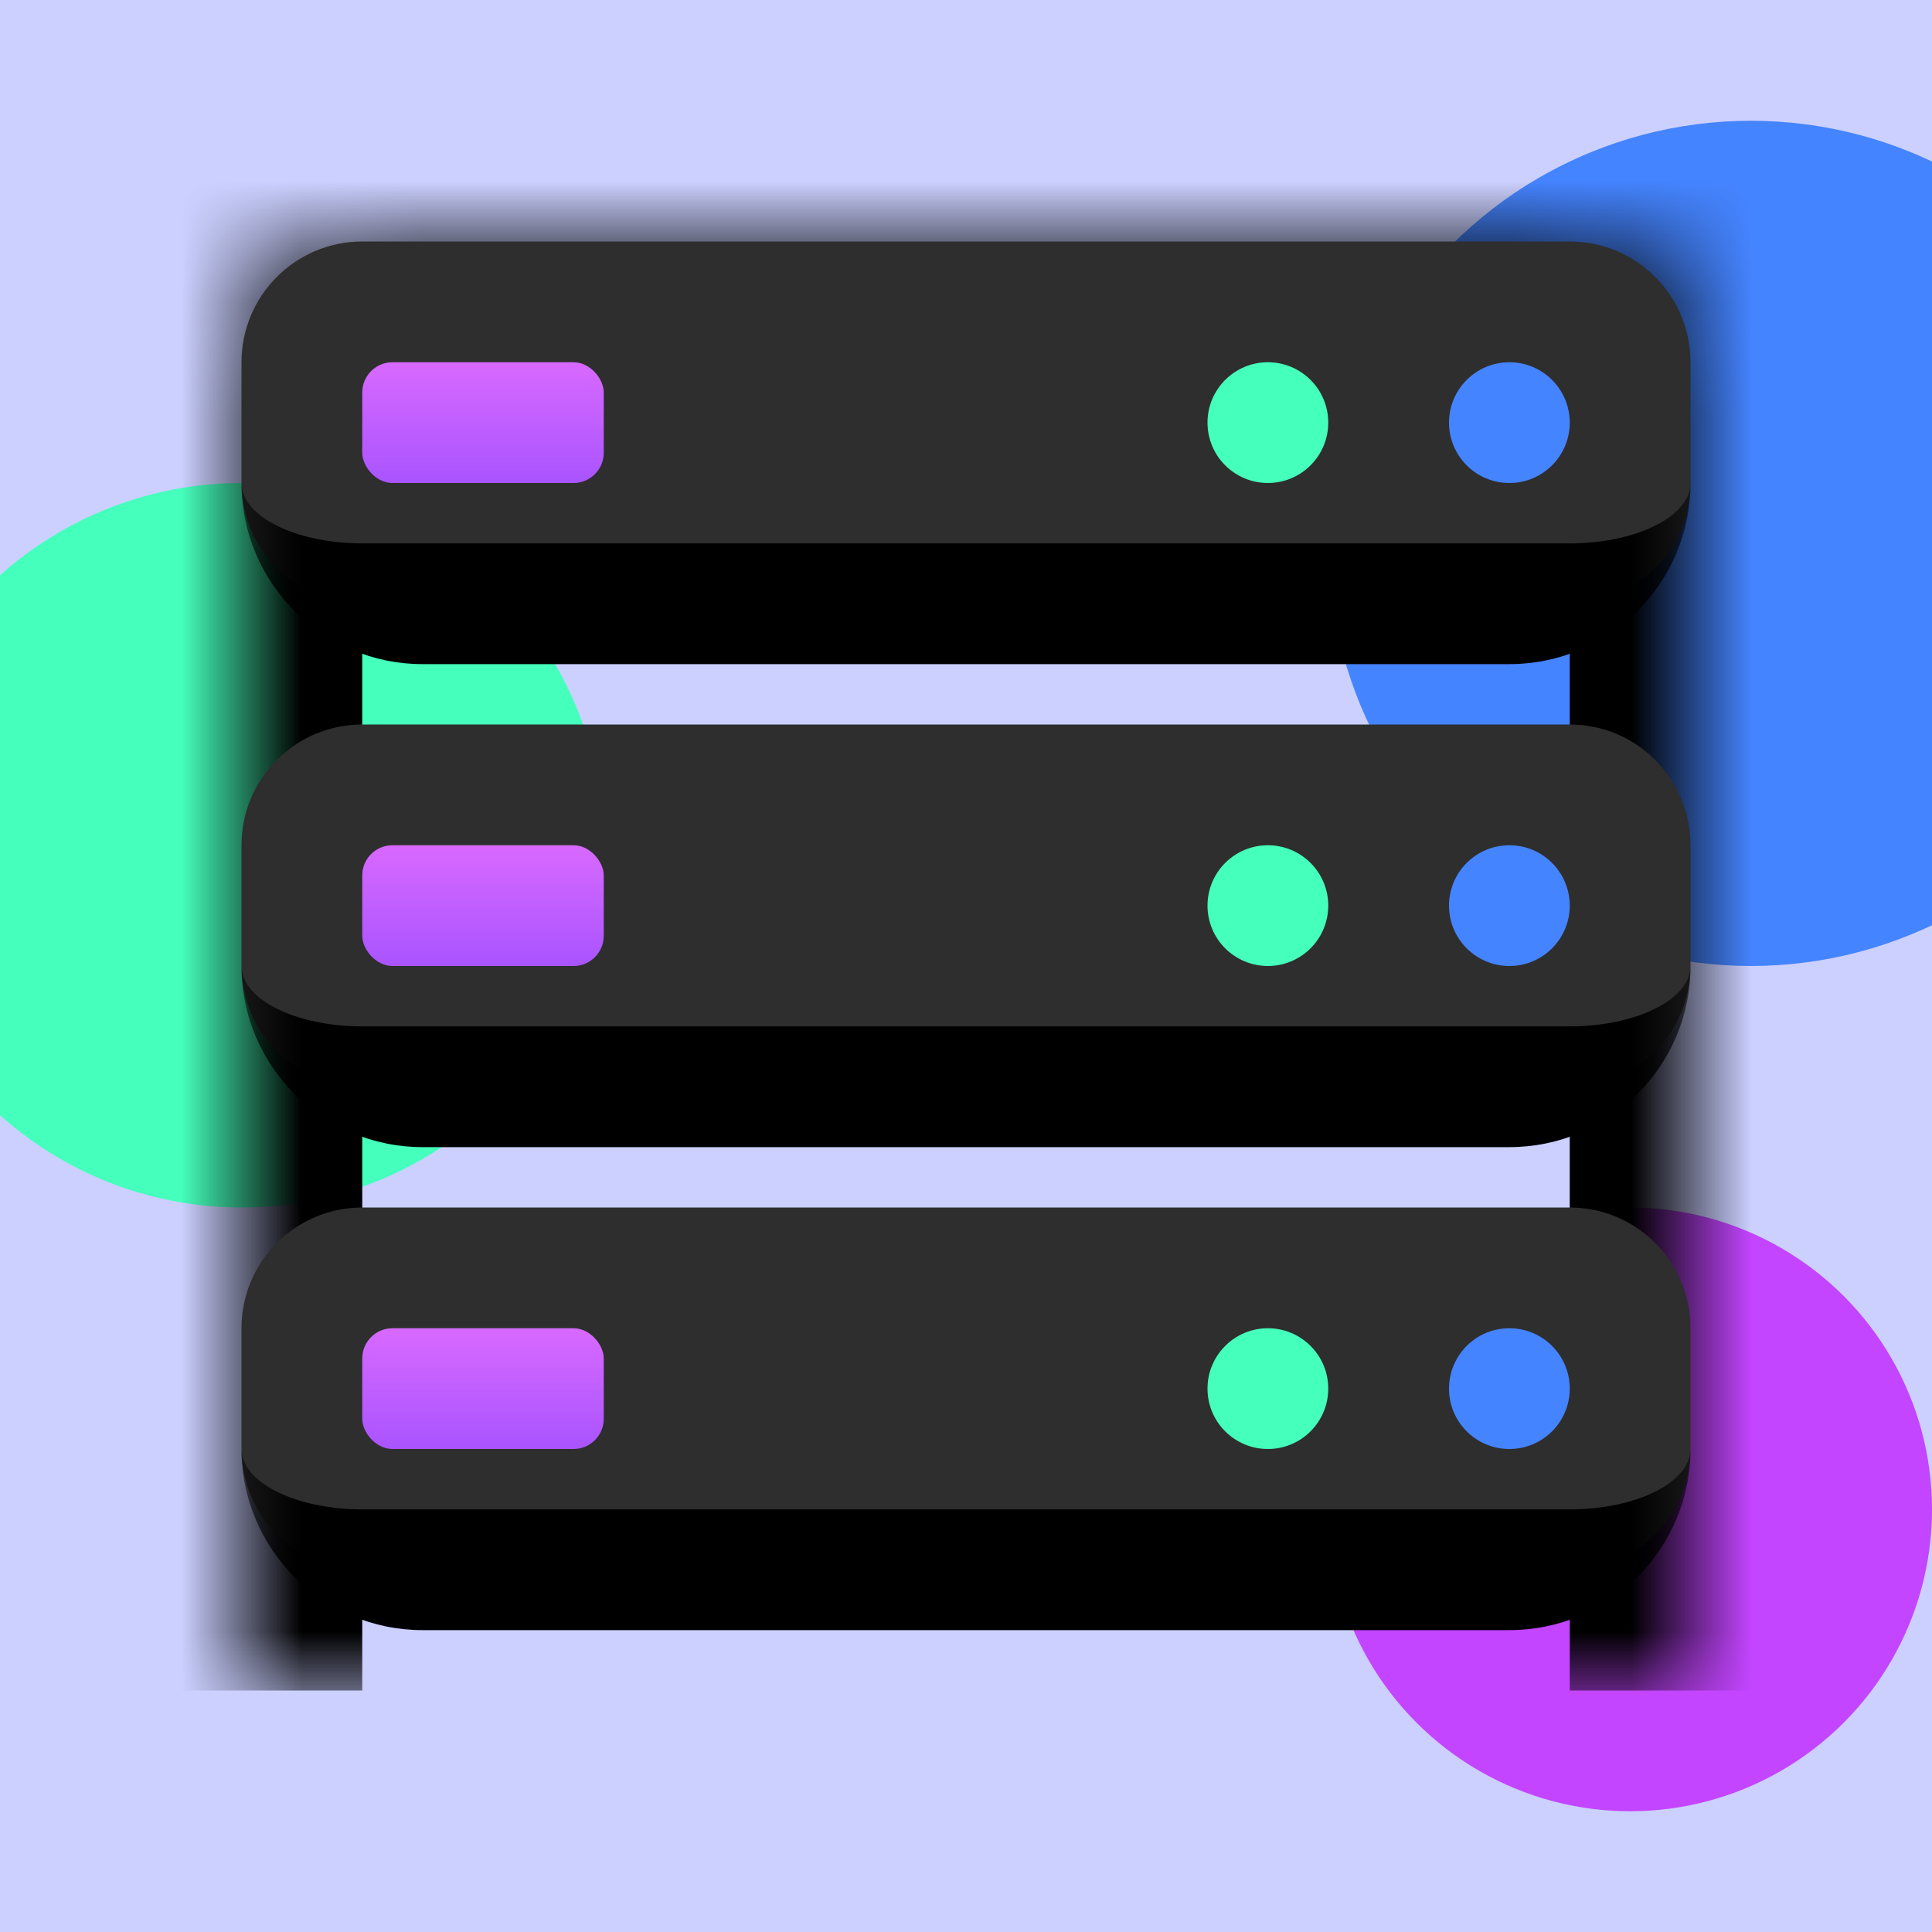 <svg width="16" height="16" viewBox="0 0 16 16" fill="none" xmlns="http://www.w3.org/2000/svg">
<g clip-path="url(#clip0_1_13)">
<rect width="16" height="16" fill="#CBD0FF"/>
<circle cx="13.5" cy="12.5" r="2.5" fill="#C345FF"/>
<circle cx="14.5" cy="4.5" r="3.5" fill="#4584FF"/>
<circle cx="2" cy="7" r="3" fill="#45FFBC"/>
<mask id="path-5-inside-1_1_13" fill="white">
<path d="M2 3C2 2.448 2.448 2 3 2H13C13.552 2 14 2.448 14 3V14H2V3Z"/>
</mask>
<path d="M1 3C1 1.895 1.895 1 3 1H13C14.105 1 15 1.895 15 3H13H3H1ZM14 14H2H14ZM1 14V3C1 1.895 1.895 1 3 1V3V14H1ZM13 1C14.105 1 15 1.895 15 3V14H13V3V1Z" fill="black" mask="url(#path-5-inside-1_1_13)"/>
<mask id="path-7-outside-2_1_13" maskUnits="userSpaceOnUse" x="2" y="2" width="12" height="4" fill="black">
<rect fill="white" x="2" y="2" width="12" height="4"/>
<path d="M2 3C2 2.448 2.448 2 3 2H13C13.552 2 14 2.448 14 3V4C14 4.552 13.552 5 13 5H3C2.448 5 2 4.552 2 4V3Z"/>
</mask>
<path d="M2 3C2 2.448 2.448 2 3 2H13C13.552 2 14 2.448 14 3V4C14 4.552 13.552 5 13 5H3C2.448 5 2 4.552 2 4V3Z" fill="#2E2E2E"/>
<path d="M2 2H14H2ZM14 4C14 4.828 13.328 5.5 12.5 5.5H3.5C2.672 5.5 2 4.828 2 4C2 4.276 2.448 4.5 3 4.5H13C13.552 4.5 14 4.276 14 4ZM2 5V2V5ZM14 2V5V2Z" fill="black" mask="url(#path-7-outside-2_1_13)"/>
<mask id="path-9-outside-3_1_13" maskUnits="userSpaceOnUse" x="2" y="6" width="12" height="4" fill="black">
<rect fill="white" x="2" y="6" width="12" height="4"/>
<path d="M2 7C2 6.448 2.448 6 3 6H13C13.552 6 14 6.448 14 7V8C14 8.552 13.552 9 13 9H3C2.448 9 2 8.552 2 8V7Z"/>
</mask>
<path d="M2 7C2 6.448 2.448 6 3 6H13C13.552 6 14 6.448 14 7V8C14 8.552 13.552 9 13 9H3C2.448 9 2 8.552 2 8V7Z" fill="#2E2E2E"/>
<path d="M2 6H14H2ZM14 8C14 8.828 13.328 9.5 12.5 9.5H3.5C2.672 9.5 2 8.828 2 8C2 8.276 2.448 8.5 3 8.5H13C13.552 8.5 14 8.276 14 8ZM2 9V6V9ZM14 6V9V6Z" fill="black" mask="url(#path-9-outside-3_1_13)"/>
<mask id="path-11-outside-4_1_13" maskUnits="userSpaceOnUse" x="2" y="10" width="12" height="4" fill="black">
<rect fill="white" x="2" y="10" width="12" height="4"/>
<path d="M2 11C2 10.448 2.448 10 3 10H13C13.552 10 14 10.448 14 11V12C14 12.552 13.552 13 13 13H3C2.448 13 2 12.552 2 12V11Z"/>
</mask>
<path d="M2 11C2 10.448 2.448 10 3 10H13C13.552 10 14 10.448 14 11V12C14 12.552 13.552 13 13 13H3C2.448 13 2 12.552 2 12V11Z" fill="#2E2E2E"/>
<path d="M2 10H14H2ZM14 12C14 12.828 13.328 13.5 12.5 13.5H3.5C2.672 13.5 2 12.828 2 12C2 12.276 2.448 12.5 3 12.5H13C13.552 12.5 14 12.276 14 12ZM2 13V10V13ZM14 10V13V10Z" fill="black" mask="url(#path-11-outside-4_1_13)"/>
<circle cx="12.5" cy="3.5" r="0.5" fill="#4584FF"/>
<circle cx="10.5" cy="3.5" r="0.5" fill="#45FFBC"/>
<circle cx="12.5" cy="7.5" r="0.5" fill="#4584FF"/>
<circle cx="10.5" cy="7.5" r="0.5" fill="#45FFBC"/>
<circle cx="12.5" cy="11.5" r="0.5" fill="#4584FF"/>
<circle cx="10.5" cy="11.5" r="0.5" fill="#45FFBC"/>
<rect x="3" y="3" width="2" height="1" rx="0.25" fill="url(#paint0_linear_1_13)"/>
<rect x="3" y="7" width="2" height="1" rx="0.25" fill="url(#paint1_linear_1_13)"/>
<rect x="3" y="11" width="2" height="1" rx="0.25" fill="url(#paint2_linear_1_13)"/>
</g>
<defs>
<linearGradient id="paint0_linear_1_13" x1="4" y1="3" x2="4" y2="4" gradientUnits="userSpaceOnUse">
<stop stop-color="#D869FF"/>
<stop offset="1" stop-color="#A954FF"/>
</linearGradient>
<linearGradient id="paint1_linear_1_13" x1="4" y1="7" x2="4" y2="8" gradientUnits="userSpaceOnUse">
<stop stop-color="#D869FF"/>
<stop offset="1" stop-color="#A954FF"/>
</linearGradient>
<linearGradient id="paint2_linear_1_13" x1="4" y1="11" x2="4" y2="12" gradientUnits="userSpaceOnUse">
<stop stop-color="#D869FF"/>
<stop offset="1" stop-color="#A954FF"/>
</linearGradient>
<clipPath id="clip0_1_13">
<rect width="16" height="16" fill="white"/>
</clipPath>
</defs>
</svg>

